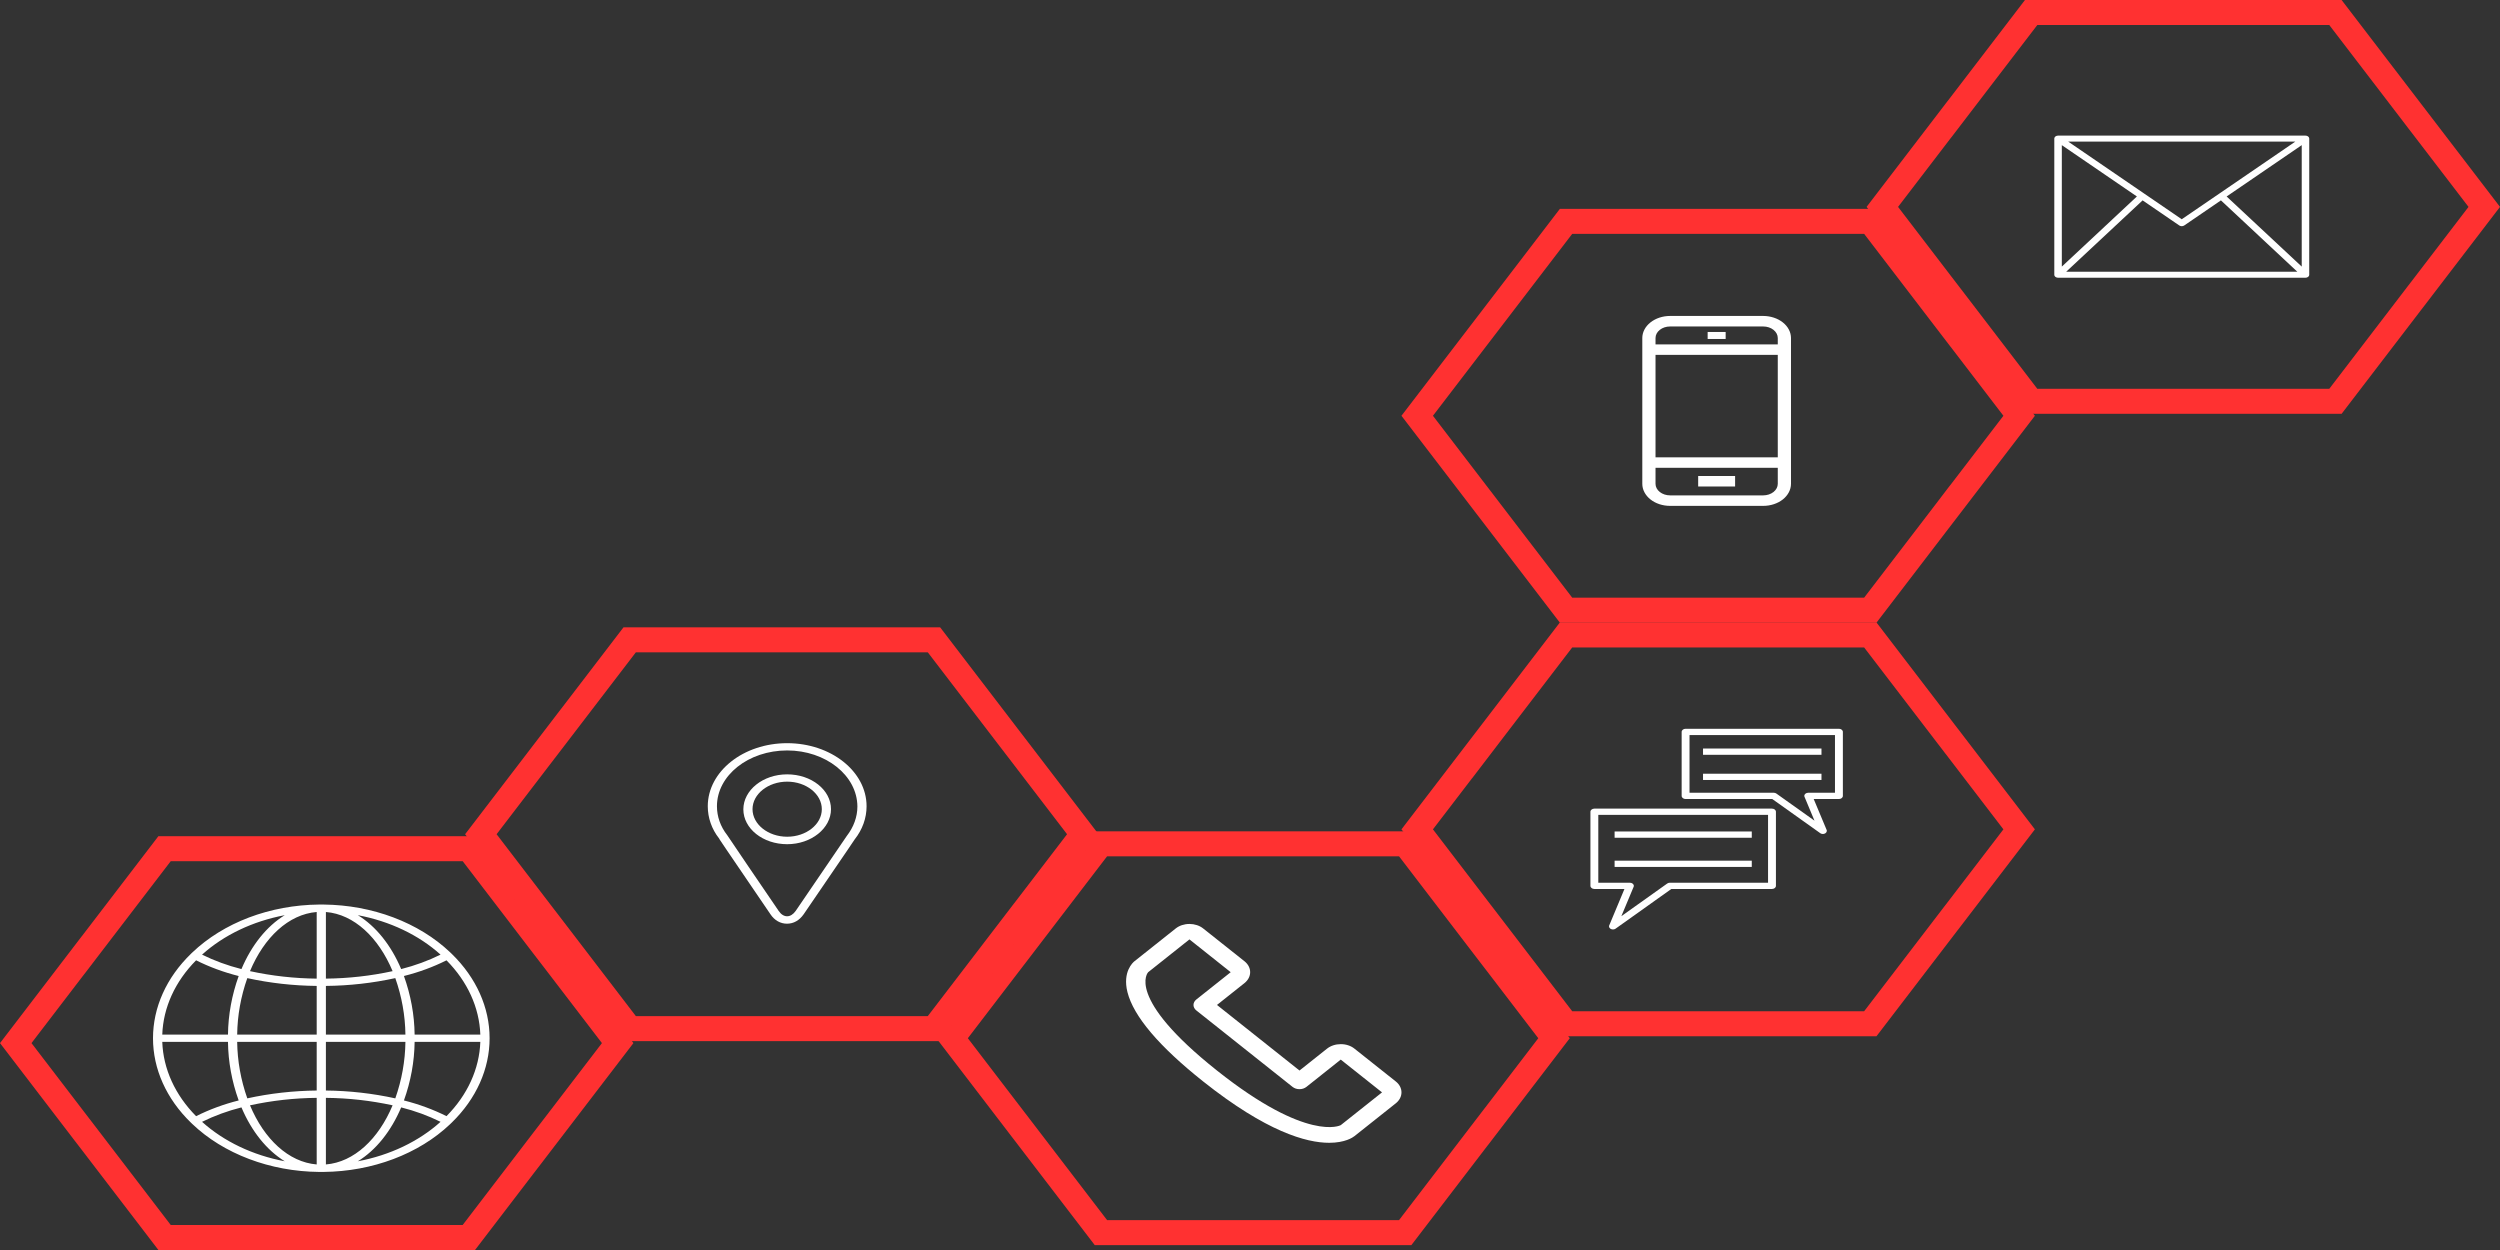 <svg width="100" height="50" viewBox="0 0 100 50" fill="none" xmlns="http://www.w3.org/2000/svg">
<rect x="0" y="0" width="100" height="50" fill="#333333" stroke="none"/>
<path d="M3.325 38.202L3.326 38.203L3.565 37.89L6.583 33.947H18.754L21.771 37.89L22.013 38.205L22.014 38.205L24.707 41.724L22.013 45.243L22.013 45.242L21.771 45.557L18.754 49.5H6.583L3.565 45.557L3.326 45.245L3.325 45.245L0.63 41.724L3.325 38.202Z" stroke="#FF3131"/>
<path d="M40.779 38.008L40.78 38.008L41.019 37.695L44.037 33.752H56.208L59.225 37.695L59.467 38.011L59.468 38.01L62.161 41.529L59.468 45.048L59.467 45.047L59.225 45.363L56.208 49.305H44.037L41.019 45.363L40.78 45.05L40.779 45.05L38.084 41.529L40.779 38.008Z" stroke="#FF3131"/>
<path d="M59.384 13.11L59.384 13.11L59.624 12.797L62.642 8.854H74.812L77.83 12.797L78.072 13.113L78.073 13.112L80.766 16.631L78.072 20.15L78.071 20.149L77.83 20.465L74.812 24.407H62.642L59.624 20.465L59.385 20.152L59.384 20.152L56.688 16.631L59.384 13.11Z" stroke="#FF3131"/>
<path d="M21.93 29.847L21.93 29.848L22.17 29.535L25.188 25.592H37.358L40.376 29.535L40.618 29.85L40.618 29.85L43.312 33.369L40.618 36.888L40.617 36.887L40.376 37.202L37.358 41.145H25.188L22.17 37.202L21.931 36.89L21.93 36.89L19.234 33.369L21.93 29.847Z" stroke="#FF3131"/>
<path d="M59.384 29.653L59.384 29.654L59.624 29.34L62.642 25.398H74.812L77.83 29.34L78.072 29.656L78.073 29.656L80.766 33.174L78.072 36.693L78.071 36.693L77.83 37.008L74.812 40.95H62.642L59.624 37.008L59.385 36.696L59.384 36.696L56.688 33.174L59.384 29.653Z" stroke="#FF3131"/>
<path d="M77.988 4.755L77.989 4.756L78.229 4.442L81.246 0.5H93.417L96.435 4.442L96.676 4.758L96.677 4.758L99.37 8.276L96.677 11.795L96.676 11.795L96.435 12.11L93.417 16.053H81.246L78.229 12.11L77.989 11.797L77.989 11.798L75.293 8.276L77.988 4.755Z" stroke="#FF3131"/>
<g clip-path="url(#clip0_722_108)">
<path d="M18.076 38.16C18.051 38.136 18.026 38.112 18 38.087C17.38 37.5 16.608 37.026 15.736 36.697C14.864 36.368 13.914 36.192 12.949 36.182C12.916 36.181 12.885 36.18 12.852 36.18C12.819 36.18 12.788 36.181 12.755 36.182C11.787 36.192 10.833 36.369 9.958 36.7C9.084 37.032 8.31 37.51 7.691 38.101C7.673 38.116 7.656 38.132 7.641 38.148C7.64 38.15 7.639 38.151 7.638 38.152C6.656 39.105 6.12 40.298 6.12 41.529C6.12 42.761 6.656 43.954 7.638 44.907C7.639 44.908 7.64 44.909 7.641 44.91C7.656 44.927 7.673 44.943 7.691 44.958L7.692 44.959C8.311 45.55 9.085 46.027 9.959 46.358C10.833 46.69 11.787 46.867 12.755 46.877C12.82 46.879 12.884 46.879 12.949 46.877C13.914 46.867 14.864 46.691 15.736 46.362C16.608 46.033 17.38 45.559 18 44.971C18.026 44.947 18.051 44.923 18.076 44.898C19.051 43.947 19.584 42.757 19.584 41.529C19.584 40.302 19.051 39.112 18.076 38.16ZM16.585 41.383C16.575 40.59 16.431 39.803 16.157 39.04C16.756 38.89 17.329 38.679 17.86 38.413C18.701 39.262 19.175 40.303 19.213 41.383H16.585ZM13.036 36.48C14.161 36.572 15.139 37.495 15.704 38.846C14.834 39.035 13.938 39.136 13.036 39.145V36.48ZM12.668 39.145C11.766 39.136 10.87 39.035 10 38.846C10.565 37.495 11.543 36.572 12.668 36.48V39.145ZM12.668 39.437V41.383H9.487C9.497 40.62 9.633 39.86 9.892 39.125C10.797 39.323 11.73 39.428 12.668 39.437ZM12.668 41.676V43.621C11.73 43.631 10.797 43.736 9.892 43.934C9.633 43.199 9.497 42.439 9.487 41.676H12.668ZM12.668 43.914V46.578C11.543 46.486 10.565 45.564 10 44.213C10.87 44.023 11.766 43.923 12.668 43.914ZM13.036 43.914C13.938 43.923 14.834 44.023 15.704 44.213C15.139 45.564 14.161 46.486 13.036 46.578V43.914ZM13.036 43.621V41.676H16.217C16.207 42.44 16.071 43.199 15.812 43.935C14.908 43.736 13.975 43.63 13.036 43.621ZM13.036 41.383V39.437C13.975 39.428 14.908 39.323 15.812 39.124C16.071 39.86 16.207 40.619 16.217 41.383H13.036ZM17.622 38.185C17.129 38.429 16.6 38.623 16.047 38.763C15.643 37.808 15.036 37.049 14.313 36.607C15.595 36.849 16.751 37.4 17.622 38.185ZM11.391 36.607C10.668 37.049 10.061 37.808 9.658 38.763C9.104 38.623 8.575 38.429 8.082 38.186C8.953 37.4 10.109 36.849 11.391 36.607ZM7.844 38.412C8.375 38.679 8.948 38.89 9.547 39.041C9.273 39.803 9.129 40.591 9.119 41.383H6.491C6.529 40.303 7.003 39.261 7.844 38.412ZM9.119 41.676C9.129 42.468 9.273 43.256 9.547 44.018V44.018C8.948 44.169 8.375 44.38 7.844 44.647C7.003 43.798 6.529 42.756 6.491 41.676H9.119ZM8.082 44.873C8.575 44.63 9.104 44.436 9.658 44.296C10.061 45.25 10.668 46.009 11.391 46.451C10.109 46.21 8.953 45.658 8.082 44.873ZM14.313 46.451C15.036 46.009 15.643 45.25 16.047 44.296C16.6 44.435 17.129 44.629 17.622 44.873C16.751 45.658 15.595 46.21 14.313 46.451ZM17.86 44.646C17.329 44.38 16.756 44.169 16.157 44.018C16.431 43.256 16.575 42.468 16.585 41.676H19.213C19.175 42.755 18.701 43.797 17.86 44.646Z" fill="white"/>
</g>
<path d="M31.478 36.948C31.221 36.948 30.982 36.817 30.817 36.569C28.779 33.578 28.761 33.549 28.761 33.534C28.467 33.162 28.311 32.71 28.311 32.25C28.311 30.857 29.734 29.727 31.487 29.727C33.24 29.727 34.663 30.857 34.663 32.25C34.663 32.724 34.498 33.184 34.186 33.578C34.186 33.578 34.076 33.753 32.148 36.569C31.974 36.817 31.744 36.948 31.478 36.948ZM31.487 30.018C29.936 30.018 28.678 31.018 28.678 32.25C28.678 32.659 28.816 33.06 29.091 33.41C29.146 33.505 30.597 35.628 31.147 36.437C31.34 36.722 31.625 36.722 31.827 36.437C32.515 35.431 33.819 33.512 33.865 33.447C34.149 33.082 34.296 32.673 34.296 32.258C34.287 31.018 33.029 30.018 31.487 30.018Z" fill="white"/>
<path d="M31.487 33.768C30.514 33.768 29.734 33.141 29.734 32.375C29.734 31.609 30.514 30.974 31.487 30.974C32.46 30.974 33.24 31.601 33.24 32.367C33.24 33.133 32.451 33.768 31.487 33.768ZM31.487 31.266C30.725 31.266 30.101 31.762 30.101 32.367C30.101 32.973 30.725 33.469 31.487 33.469C32.249 33.469 32.873 32.973 32.873 32.367C32.873 31.762 32.249 31.266 31.487 31.266Z" fill="white"/>
<g clip-path="url(#clip1_722_108)">
<path d="M55.831 43.258L54.18 41.947C54.108 41.889 54.023 41.843 53.928 41.812C53.834 41.781 53.733 41.765 53.631 41.766H53.63C53.422 41.766 53.227 41.83 53.08 41.947L51.98 42.821L48.679 40.198L49.779 39.324C50.082 39.083 50.082 38.691 49.779 38.45L48.128 37.139C48.056 37.081 47.97 37.036 47.876 37.005C47.781 36.974 47.68 36.958 47.578 36.958C47.37 36.958 47.174 37.023 47.028 37.139L45.377 38.451C45.327 38.49 44.892 38.864 45.098 39.686C45.342 40.653 46.361 41.855 48.128 43.259C50.656 45.267 52.251 45.712 53.167 45.712C53.801 45.712 54.111 45.499 54.18 45.444L55.831 44.133C55.978 44.016 56.059 43.86 56.059 43.695C56.059 43.53 55.978 43.374 55.831 43.258ZM53.63 45.006C53.619 45.015 52.304 45.701 48.678 42.821C44.974 39.879 45.928 38.887 45.927 38.888L47.578 37.576L49.228 38.888L47.853 39.98C47.817 40.009 47.788 40.043 47.769 40.08C47.749 40.118 47.739 40.158 47.739 40.199C47.739 40.239 47.749 40.279 47.769 40.317C47.788 40.355 47.817 40.389 47.853 40.417L51.704 43.477C51.74 43.505 51.783 43.528 51.831 43.544C51.878 43.559 51.928 43.567 51.98 43.567C52.031 43.567 52.081 43.559 52.128 43.544C52.176 43.528 52.218 43.505 52.255 43.477L53.63 42.384L55.281 43.695L53.63 45.006Z" fill="white"/>
</g>
<path d="M70.529 12.638H66.803C66.508 12.638 66.226 12.732 66.018 12.897C65.81 13.062 65.692 13.287 65.692 13.521V19.353C65.692 19.587 65.81 19.811 66.018 19.977C66.226 20.142 66.508 20.235 66.803 20.235H70.529C70.823 20.235 71.106 20.142 71.314 19.977C71.522 19.811 71.639 19.587 71.64 19.353V13.521C71.639 13.287 71.522 13.062 71.314 12.897C71.106 12.732 70.823 12.639 70.529 12.638ZM71.111 19.353C71.111 19.476 71.049 19.593 70.94 19.68C70.831 19.766 70.683 19.815 70.529 19.815H66.803C66.649 19.815 66.501 19.766 66.392 19.68C66.282 19.593 66.221 19.476 66.221 19.353V18.712H71.111V19.353ZM71.111 18.292H66.221V14.195H71.111V18.292ZM71.111 13.775H66.221V13.521C66.221 13.398 66.282 13.281 66.392 13.194C66.501 13.107 66.649 13.059 66.803 13.059H70.529C70.683 13.059 70.831 13.107 70.94 13.194C71.049 13.281 71.111 13.398 71.111 13.521V13.775Z" fill="white"/>
<path d="M68.306 13.279H69.026V13.559H68.306V13.279ZM67.927 19.04H69.404V19.46H67.927V19.04Z" fill="white"/>
<g clip-path="url(#clip2_722_108)">
<path d="M63.932 32.596V35.309H65.196C65.283 35.309 65.353 35.365 65.353 35.434C65.353 35.452 65.349 35.469 65.34 35.485L64.854 36.647L66.689 35.341L66.689 35.341C66.718 35.32 66.755 35.309 66.794 35.309V35.309H70.722V32.596L63.932 32.596ZM63.617 35.434V32.47C63.617 32.401 63.688 32.345 63.775 32.345H70.879C70.967 32.345 71.037 32.401 71.037 32.47V35.434C71.037 35.503 70.967 35.559 70.879 35.559H66.853L64.634 37.139C64.594 37.173 64.529 37.188 64.469 37.172C64.386 37.151 64.341 37.08 64.369 37.014L64.37 37.014L64.978 35.559H63.775C63.688 35.559 63.617 35.503 63.617 35.434Z" fill="white"/>
<path d="M64.584 33.259H70.071V33.51H64.584V33.259ZM64.584 34.427H70.071V34.677H64.584V34.427Z" fill="white"/>
<path d="M73.715 29.277V31.835C73.715 31.905 73.644 31.961 73.557 31.961H72.548L73.064 33.194L73.065 33.194C73.092 33.26 73.047 33.331 72.965 33.353C72.904 33.369 72.84 33.354 72.799 33.319L70.891 31.961H67.423C67.336 31.961 67.266 31.905 67.266 31.835V29.277C67.266 29.207 67.336 29.151 67.423 29.151H73.557C73.644 29.151 73.715 29.207 73.715 29.277ZM73.399 31.71V29.402H67.581V31.71H70.95V31.71C70.989 31.71 71.026 31.721 71.055 31.742L71.055 31.742L72.579 32.827L72.186 31.886C72.177 31.87 72.172 31.853 72.172 31.835C72.172 31.766 72.243 31.71 72.33 31.71H73.399Z" fill="white"/>
<path d="M72.859 30.192H68.121V29.941H72.859V30.192ZM72.859 31.199H68.121V30.949H72.859V31.199Z" fill="white"/>
</g>
<g clip-path="url(#clip3_722_108)">
<path d="M92.37 5.545C92.37 5.543 92.37 5.542 92.369 5.541C92.369 5.54 92.369 5.537 92.368 5.535C92.368 5.525 92.365 5.516 92.361 5.507C92.361 5.506 92.361 5.504 92.36 5.503C92.359 5.502 92.359 5.502 92.359 5.501C92.354 5.492 92.348 5.482 92.34 5.474C92.338 5.472 92.336 5.47 92.334 5.468C92.326 5.461 92.317 5.454 92.307 5.448C92.306 5.447 92.305 5.447 92.304 5.446C92.293 5.44 92.281 5.436 92.269 5.432C92.266 5.432 92.263 5.431 92.26 5.43C92.247 5.427 92.233 5.425 92.219 5.425H82.322C82.308 5.425 82.294 5.427 82.281 5.43C82.278 5.431 82.275 5.432 82.273 5.432C82.26 5.436 82.248 5.44 82.237 5.446C82.236 5.447 82.235 5.447 82.234 5.448C82.224 5.454 82.215 5.461 82.207 5.468C82.205 5.47 82.203 5.472 82.202 5.474C82.194 5.482 82.187 5.492 82.182 5.501C82.182 5.502 82.181 5.503 82.181 5.503C82.181 5.504 82.181 5.506 82.18 5.507C82.176 5.516 82.174 5.525 82.173 5.535C82.173 5.537 82.172 5.539 82.172 5.541C82.172 5.543 82.172 5.543 82.172 5.545V10.989C82.172 10.991 82.172 10.992 82.172 10.994C82.172 10.998 82.173 11.002 82.174 11.007C82.175 11.01 82.175 11.014 82.176 11.017C82.178 11.021 82.179 11.025 82.181 11.029C82.183 11.033 82.184 11.036 82.186 11.039C82.188 11.043 82.191 11.047 82.194 11.05C82.196 11.053 82.198 11.056 82.2 11.059C82.204 11.062 82.207 11.066 82.211 11.069C82.214 11.072 82.217 11.074 82.219 11.076C82.221 11.078 82.223 11.079 82.225 11.081C82.227 11.082 82.228 11.082 82.229 11.082C82.241 11.09 82.254 11.096 82.268 11.101C82.271 11.101 82.274 11.102 82.277 11.103C82.291 11.106 82.305 11.108 82.319 11.109C82.32 11.109 82.321 11.109 82.322 11.109H92.219C92.22 11.109 92.221 11.109 92.222 11.109C92.236 11.108 92.251 11.106 92.264 11.103C92.267 11.102 92.27 11.101 92.273 11.101C92.287 11.096 92.3 11.09 92.312 11.082C92.313 11.082 92.315 11.081 92.316 11.081C92.318 11.08 92.32 11.078 92.321 11.076C92.324 11.074 92.327 11.072 92.33 11.069C92.334 11.066 92.337 11.062 92.341 11.059C92.343 11.056 92.345 11.053 92.347 11.05C92.35 11.047 92.353 11.043 92.355 11.039C92.357 11.036 92.358 11.033 92.36 11.029C92.362 11.025 92.363 11.021 92.365 11.017C92.366 11.014 92.366 11.01 92.367 11.007C92.368 11.002 92.368 10.998 92.369 10.994C92.369 10.992 92.369 10.991 92.369 10.989L92.37 5.545ZM85.704 8.015L87.172 9.019C87.2 9.037 87.234 9.048 87.27 9.048C87.306 9.048 87.341 9.037 87.369 9.019L88.837 8.015L91.893 10.869H82.648L85.704 8.015ZM82.473 10.664V5.806L85.476 7.859L82.473 10.664ZM89.065 7.859L92.069 5.806V10.664L89.065 7.859ZM91.813 5.664L88.757 7.754C88.757 7.754 88.756 7.754 88.756 7.755L88.754 7.756L87.27 8.77L85.787 7.756L85.785 7.755L85.784 7.754L82.728 5.664H91.813Z" fill="white"/>
</g>
<defs>
<clipPath id="clip0_722_108">
<rect width="13.464" height="10.698" fill="white" transform="translate(6.12 36.18)"/>
</clipPath>
<clipPath id="clip1_722_108">
<rect width="11.016" height="8.753" fill="white" transform="translate(45.043 36.958)"/>
</clipPath>
<clipPath id="clip2_722_108">
<rect width="13.464" height="10.698" fill="white" transform="translate(61.934 27.816)"/>
</clipPath>
<clipPath id="clip3_722_108">
<rect width="11.016" height="8.753" fill="white" transform="translate(81.763 3.89)"/>
</clipPath>
</defs>
</svg>
